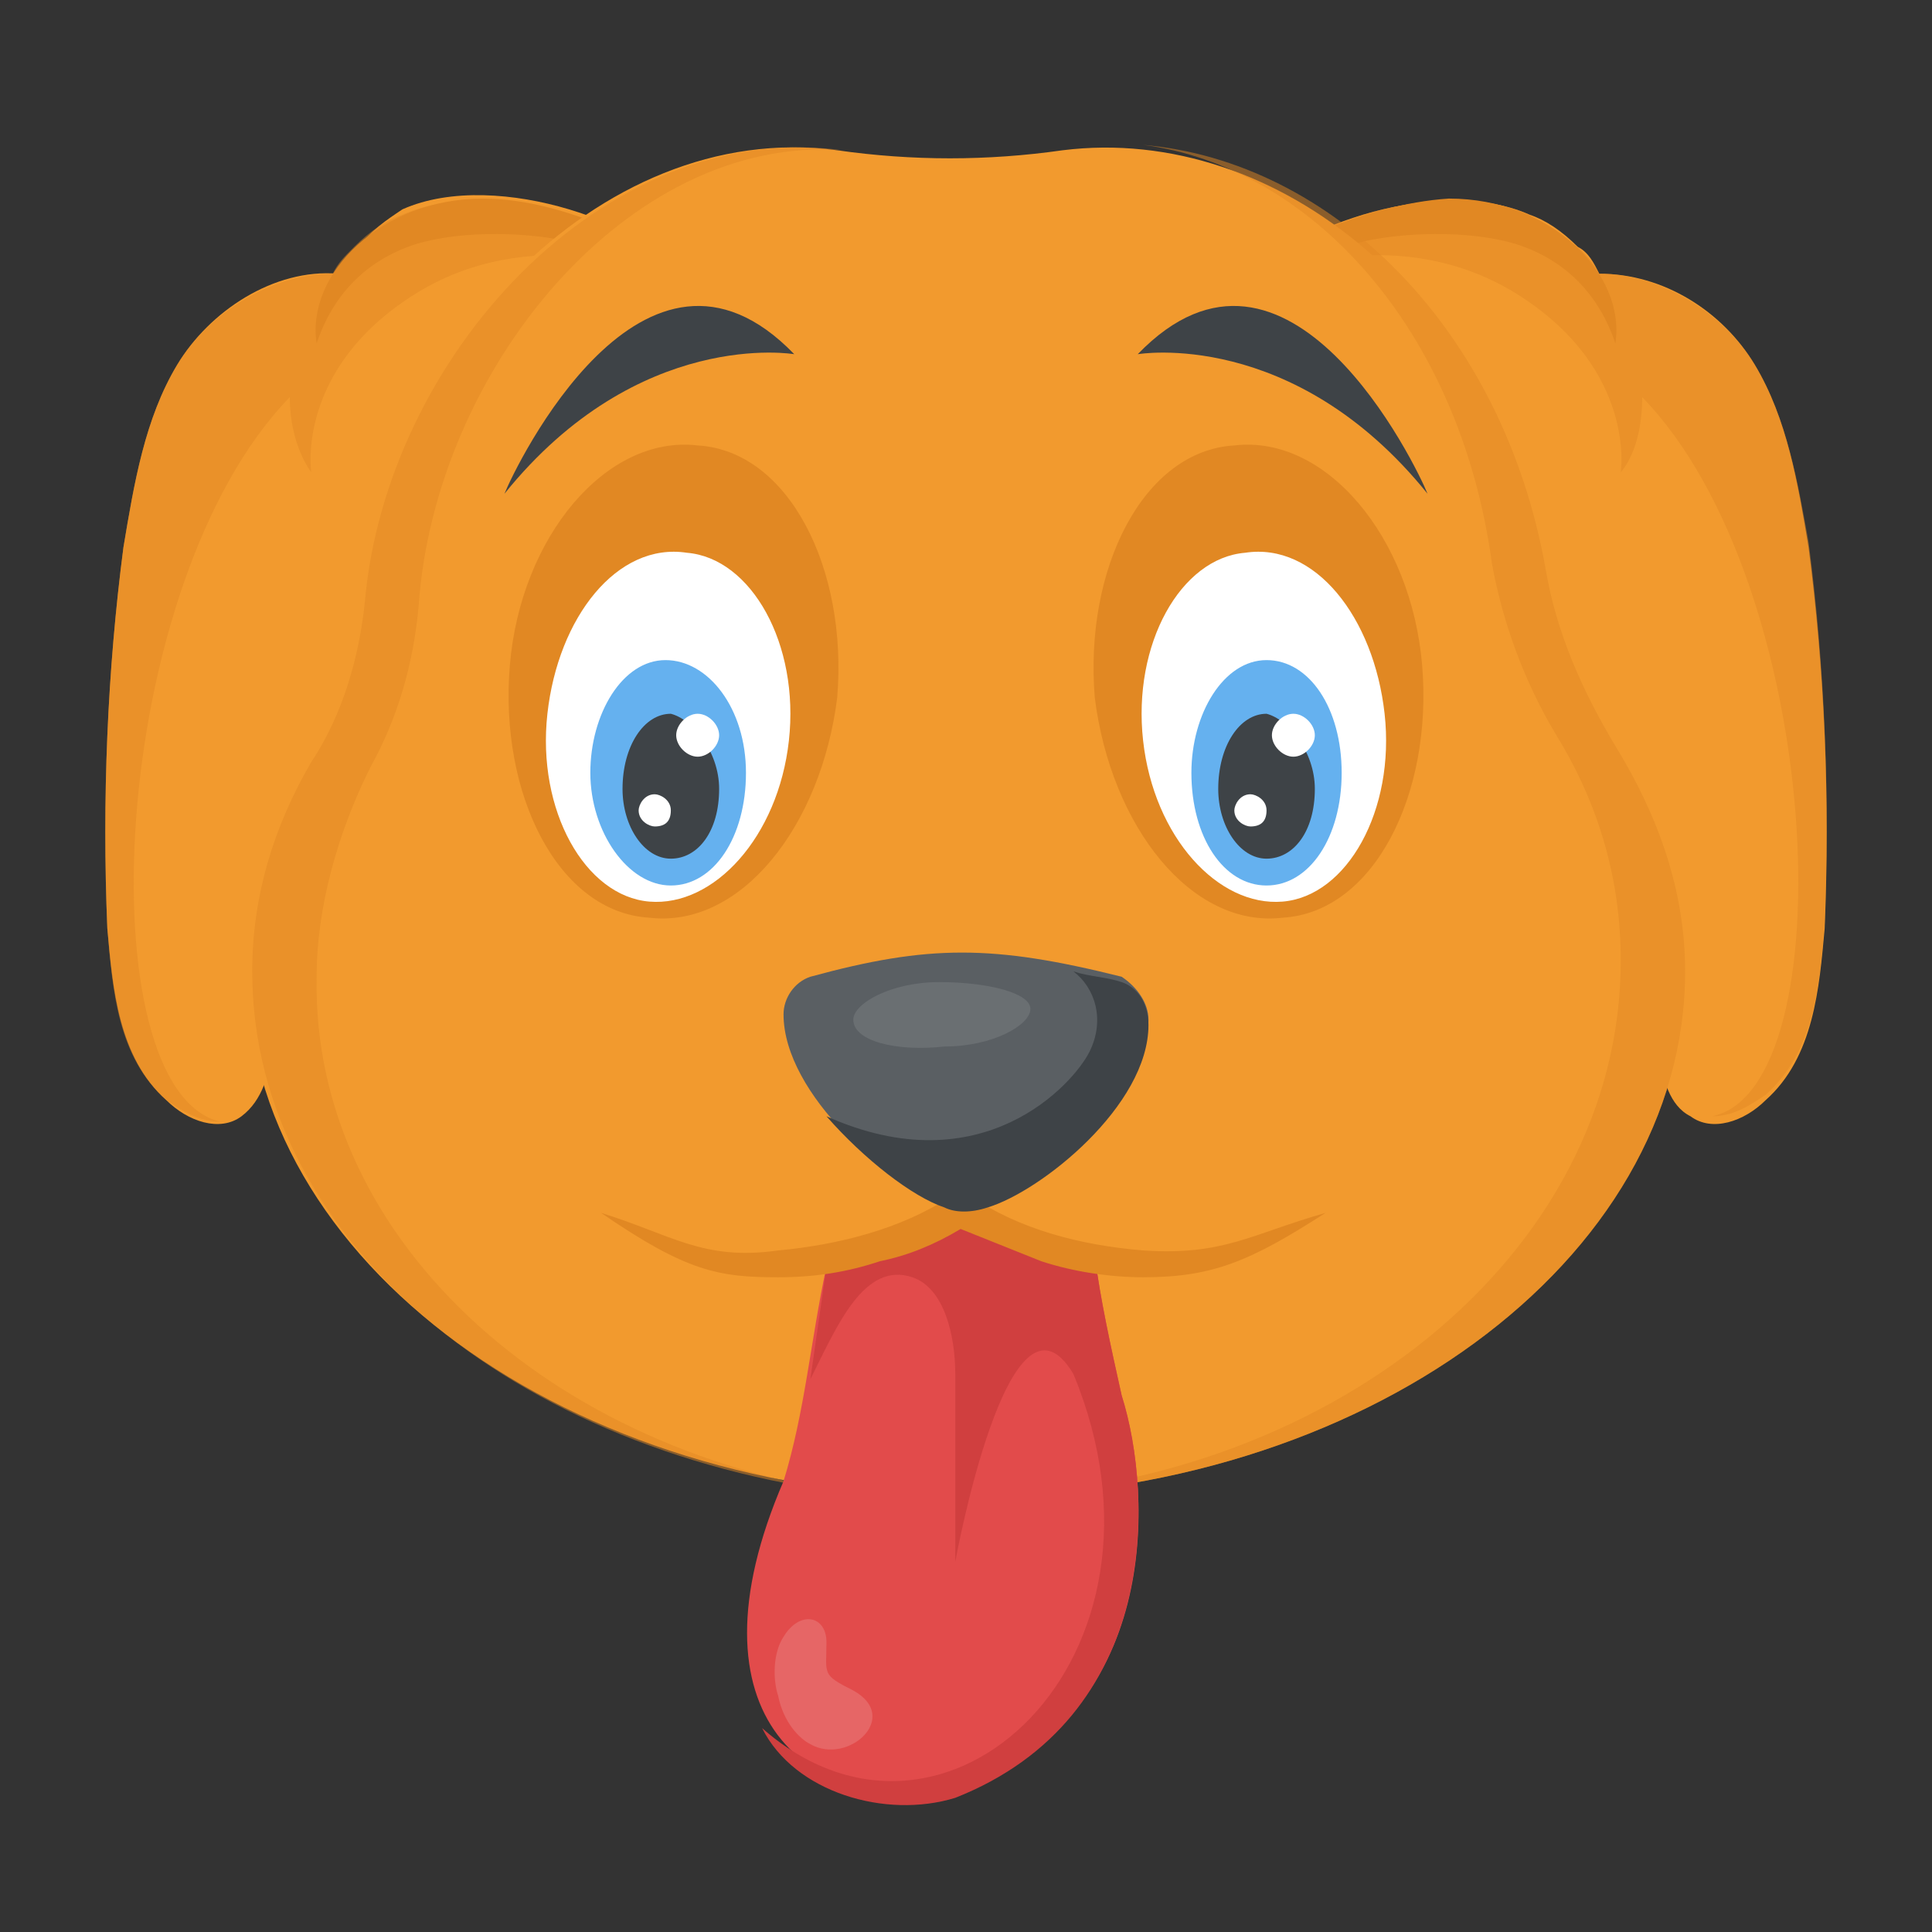 <?xml version="1.0" encoding="utf-8"?>
<!-- Generator: Adobe Illustrator 18.0.0, SVG Export Plug-In . SVG Version: 6.00 Build 0)  -->
<!DOCTYPE svg PUBLIC "-//W3C//DTD SVG 1.1//EN" "http://www.w3.org/Graphics/SVG/1.1/DTD/svg11.dtd">
<svg version="1.1" id="Layer_1" xmlns="http://www.w3.org/2000/svg" xmlns:xlink="http://www.w3.org/1999/xlink" x="0px" y="0px"
	 viewBox="0 0 36 36" enable-background="new 0 0 36 36" xml:space="preserve">
<rect x="0" y="0" width="36" height="36" fill="#333333" stroke="none"/>
<g>
	<g>
		<g>
			<g>
				<g>
					<g>
						<path fill="#F29A2E" d="M34,17.3c-0.1,1.1-0.2,2.4-1.1,3.2c-0.4,0.4-1,0.6-1.4,0.3c-0.4-0.2-0.5-0.7-0.6-1.1
							c-0.4-2-0.9-4-2-5.7c-1-1.7-2.6-3.2-4.5-3.8c-0.7-0.2-1.4-0.3-2-0.7c-0.5-0.4-0.8-1-0.8-1.7c0-0.7,0.3-1.3,0.8-1.8l0.3-0.5
							c0.8-0.7,1.7-1.2,2.7-1.5c1-0.3,2.2-0.4,3.1,0c0.3,0.1,0.6,0.3,0.9,0.6c0.2,0.1,0.3,0.3,0.4,0.5c1.2,0,2.3,0.7,2.9,1.7
							c0.6,1,0.8,2.2,1,3.4C34,12.5,34.1,14.9,34,17.3z"/>
					</g>
				</g>
			</g>
			<g opacity="0.5">
				<g>
					<path fill="#E18823" d="M32.7,6.8c-0.6-1-1.8-1.7-2.9-1.7c-0.1-0.2-0.2-0.3-0.4-0.5c-0.3-0.2-0.6-0.4-0.9-0.6
						c-0.9-0.4-2.1-0.3-3.1,0c-0.6,0.2-1.2,0.5-1.8,0.9l0,0l0.1,0.2c0,0,2.4-1,4.6,0.4s1.9,3.3,1.9,3.3s0.4-0.4,0.4-1.4
						c3.4,3.5,3.8,12.9,1.3,13.4c0.4,0,0.7-0.2,1-0.4c0.9-0.8,1-2,1.1-3.2c0.1-2.4,0-4.8-0.3-7.1C33.5,9,33.3,7.8,32.7,6.8z"/>
				</g>
			</g>
			<g>
				<g>
					<g>
						<path fill="#E18823" d="M30.1,6.4c-0.3-0.9-0.9-1.5-1.7-1.8c-0.8-0.3-2.1-0.3-3-0.1c-1.6,0.5-0.5,0.1-2.7,1
							c0.8-0.8,2.7-1.7,4.3-1.8C28.9,3.7,30.3,5.1,30.1,6.4z"/>
					</g>
				</g>
			</g>
		</g>
		<g>
			<g>
				<g>
					<g>
						<path fill="#F29A2E" d="M2,17.3c0.1,1.1,0.2,2.4,1.1,3.2c0.4,0.4,1,0.6,1.4,0.3C4.9,20.5,5,20,5.1,19.6c0.4-2,0.9-4,2-5.7
							c1-1.7,2.6-3.2,4.5-3.8c0.7-0.2,1.4-0.3,2-0.7c0.5-0.4,0.8-1,0.8-1.7c0-0.7-0.3-1.3-0.8-1.8l-0.3-0.5
							c-0.8-0.7-1.7-1.2-2.7-1.5c-1-0.3-2.2-0.4-3.1,0C7.2,4.1,6.9,4.3,6.7,4.6C6.5,4.7,6.4,4.9,6.3,5.1C5.1,5,3.9,5.8,3.3,6.8
							c-0.6,1-0.8,2.2-1,3.4C2,12.5,1.9,14.9,2,17.3z"/>
					</g>
				</g>
			</g>
			<g opacity="0.5">
				<g>
					<path fill="#E18823" d="M3.3,6.8c0.6-1,1.8-1.7,2.9-1.7c0.1-0.2,0.2-0.3,0.4-0.5C6.9,4.3,7.2,4.1,7.5,4c0.9-0.4,2.1-0.3,3.1,0
						c0.6,0.2,1.2,0.5,1.8,0.9l0,0l-0.1,0.2c0,0-2.4-1-4.6,0.4S5.8,8.8,5.8,8.8S5.4,8.3,5.4,7.4C2,10.9,1.6,20.3,4.1,20.9
						c-0.4,0-0.7-0.2-1-0.4c-0.9-0.8-1-2-1.1-3.2c-0.1-2.4,0-4.8,0.3-7.1C2.5,9,2.7,7.8,3.3,6.8z"/>
				</g>
			</g>
			<g>
				<g>
					<g>
						<path fill="#E18823" d="M5.9,6.4c0.3-0.9,0.9-1.5,1.7-1.8c0.8-0.3,2.1-0.3,3-0.1c1.6,0.5,0.5,0.1,2.7,1
							C12.5,4.7,10.6,3.7,9,3.7C7.1,3.7,5.7,5.1,5.9,6.4z"/>
					</g>
				</g>
			</g>
		</g>
	</g>
	<g>
		<g>
			<g>
				<path fill="#F29A2E" d="M31.4,18.1c0,5.4-6,9.8-13.4,9.8c-7.4,0-13.4-4.4-13.4-9.8c0-1.4,0.4-2.7,1.1-3.9c0.6-0.9,0.9-2,1-3
					c0.4-4.5,4.4-9,8.9-8.4c1.4,0.2,2.8,0.2,4.2,0c4-0.5,8.1,2.8,8.9,7.9c0.2,1.2,0.7,2.3,1.3,3.3C30.9,15.2,31.4,16.6,31.4,18.1z"
					/>
			</g>
		</g>
	</g>
	<g opacity="0.5">
		<g>
			<g>
				<path fill="#E18823" d="M16.5,27.9c-6.7-0.6-11.8-4.7-11.8-9.8c0-1.4,0.4-2.7,1.1-3.9c0.6-0.9,0.9-2,1-3c0.4-4.5,4.4-9,8.9-8.4
					c-4-0.3-7.6,4.1-7.9,8.5c-0.1,1.1-0.4,2.1-0.9,3c-0.6,1.2-1,2.6-1,3.9C5.8,23.2,10.5,27.3,16.5,27.9z"/>
			</g>
		</g>
		<g>
			<g>
				<path fill="#E18823" d="M31.4,18.1c0,5.4-6,9.8-13.4,9.8c6.7-0.1,12.2-4.5,12.2-10c0-1.5-0.4-2.9-1.2-4.2c-0.6-1-1-2.1-1.2-3.2
					c-0.6-4.4-3.4-7.4-6.5-7.8c3.5,0.3,6.7,3.4,7.5,7.9c0.2,1.2,0.7,2.3,1.3,3.3C30.9,15.2,31.4,16.6,31.4,18.1z"/>
			</g>
		</g>
	</g>
	<g>
		<g>
			<g>
				<g>
					<path fill="#E24B4B" d="M20.9,26c-0.2-0.9-0.4-1.8-0.5-2.6c-1-0.1-1.9-0.4-2.4-0.9c-0.6,0.6-1.5,1-2.6,1.1
						c-0.3,1.4-0.4,2.7-0.8,4c-1.9,4.4,0.5,6.3,3.3,5.7C21.6,32,21.5,27.9,20.9,26z"/>
				</g>
			</g>
		</g>
		<g>
			<g>
				<g>
					<path fill="#D03F3F" d="M20.9,26c-0.2-0.9-0.4-1.8-0.5-2.6c-1-0.1-1.9-0.4-2.4-0.9c-0.6,0.6-1.5,1-2.6,1.1
						c-0.1,0.7-0.2,1.4-0.3,2.1c0.5-1,1-2.2,1.9-1.9c0.6,0.2,0.8,1.1,0.8,1.8c0,1.2,0,3.5,0,3.5s1-5.5,2.2-3.5
						c2.2,5.3-2.4,9.6-5.8,6.6c0.6,1.2,2.3,1.7,3.6,1.3C21.6,32,21.5,27.9,20.9,26z"/>
				</g>
			</g>
		</g>
		<g opacity="0.15">
			<g>
				<g>
					<path fill="#FFFFFF" d="M15.1,32.5c-0.2-0.1-0.5-0.4-0.6-0.9c-0.1-0.3-0.1-0.8,0.1-1.1c0.3-0.5,0.8-0.4,0.8,0.1
						c0,0.6-0.1,0.6,0.5,0.9C16.8,32,15.8,32.9,15.1,32.5z"/>
				</g>
			</g>
		</g>
	</g>
	<g>
		<g>
			<g>
				<g>
					<path fill="#E18823" d="M24.7,22.6c-1.4,0.9-2.1,1.2-3.4,1.2c-0.6,0-1.3-0.1-1.9-0.3c-0.5-0.2-1-0.4-1.5-0.6
						c-0.5,0.3-1,0.5-1.5,0.6c-0.6,0.2-1.2,0.3-1.9,0.3c-1.1,0-1.7-0.1-3.3-1.2c1.3,0.4,1.9,0.9,3.3,0.7c1.1-0.1,2.3-0.4,3.2-1
						c0.1-0.1,0.3-0.1,0.4,0c0.9,0.6,2,0.9,3.2,1C22.8,23.4,23.3,23,24.7,22.6z"/>
				</g>
			</g>
		</g>
	</g>
	<g>
		<g>
			<g>
				<g>
					<path fill="#5A5F63" d="M21.4,19c0,1.5-2,3.1-3,3.4c-0.2,0.1-0.5,0.1-0.8,0c-1-0.3-3-2-3-3.5c0-0.3,0.2-0.6,0.5-0.7
						c2.2-0.6,3.4-0.6,5.8,0C21.2,18.4,21.4,18.7,21.4,19z"/>
				</g>
			</g>
		</g>
		<g>
			<g>
				<path fill="#3E4347" d="M20.9,18.3c-0.3-0.1-0.6-0.1-0.9-0.2c0.4,0.3,0.6,0.9,0.3,1.5c-0.3,0.6-2,2.5-4.9,1.2
					c0.7,0.8,1.6,1.5,2.2,1.7c0.2,0.1,0.5,0.1,0.8,0c1-0.3,3-1.9,3-3.4C21.4,18.7,21.2,18.4,20.9,18.3z"/>
			</g>
		</g>
		<g opacity="0.1">
			<g>
				<g>
					<path fill="#FFFFFF" d="M19.2,18.8c0,0.3-0.7,0.7-1.6,0.7c-0.9,0.1-1.7-0.1-1.7-0.5c0-0.3,0.7-0.7,1.6-0.7
						C18.4,18.3,19.2,18.5,19.2,18.8z"/>
				</g>
			</g>
		</g>
	</g>
	<g>
		<g>
			<g>
				<g>
					<g>
						<g>
							<path fill="#E18823" d="M26.5,12.4c0.2,2.4-0.9,4.6-2.6,4.7c-1.7,0.2-3.2-1.7-3.5-4.1c-0.2-2.4,0.9-4.6,2.6-4.7
								C24.7,8.1,26.3,10,26.5,12.4z"/>
						</g>
					</g>
				</g>
				<g>
					<g>
						<g>
							<path fill="#FFFFFF" d="M25.8,13.3c0.2,1.8-0.7,3.4-1.9,3.5c-1.2,0.1-2.4-1.2-2.6-3c-0.2-1.8,0.7-3.4,1.9-3.5
								C24.5,10.1,25.6,11.5,25.8,13.3z"/>
						</g>
					</g>
				</g>
				<g>
					<g>
						<g>
							<g>
								<path fill="#65B1EF" d="M25,14.4c0,1.2-0.6,2.1-1.4,2.1s-1.4-0.9-1.4-2.1c0-1.1,0.6-2.1,1.4-2.1S25,13.2,25,14.4z"/>
							</g>
						</g>
					</g>
					<g>
						<g>
							<g>
								<path fill="#3E4347" d="M24.5,14.7c0,0.8-0.4,1.3-0.9,1.3c-0.5,0-0.9-0.6-0.9-1.3c0-0.8,0.4-1.4,0.9-1.4
									C24,13.4,24.5,14,24.5,14.7z"/>
							</g>
						</g>
					</g>
					<g>
						<g>
							<g>
								<path fill="#FFFFFF" d="M24.5,13.7c0,0.2-0.2,0.4-0.4,0.4c-0.2,0-0.4-0.2-0.4-0.4c0-0.2,0.2-0.4,0.4-0.4
									C24.3,13.3,24.5,13.5,24.5,13.7z"/>
							</g>
						</g>
					</g>
					<g>
						<g>
							<g>
								<path fill="#FFFFFF" d="M23.6,15.1c0,0.2-0.1,0.3-0.3,0.3c-0.1,0-0.3-0.1-0.3-0.3c0-0.1,0.1-0.3,0.3-0.3
									C23.4,14.8,23.6,14.9,23.6,15.1z"/>
							</g>
						</g>
					</g>
				</g>
			</g>
		</g>
		<g>
			<g>
				<g>
					<g>
						<g>
							<path fill="#E18823" d="M9.5,12.4c-0.2,2.4,0.9,4.6,2.6,4.7c1.7,0.2,3.2-1.7,3.5-4.1c0.2-2.4-0.9-4.6-2.6-4.7
								C11.3,8.1,9.7,10,9.5,12.4z"/>
						</g>
					</g>
				</g>
				<g>
					<g>
						<g>
							<path fill="#FFFFFF" d="M10.2,13.3c-0.2,1.8,0.7,3.4,1.9,3.5c1.2,0.1,2.4-1.2,2.6-3c0.2-1.8-0.7-3.4-1.9-3.5
								C11.5,10.1,10.4,11.5,10.2,13.3z"/>
						</g>
					</g>
				</g>
				<g>
					<g>
						<g>
							<g>
								<path fill="#65B1EF" d="M13.9,14.4c0,1.2-0.6,2.1-1.4,2.1S11,15.5,11,14.4c0-1.1,0.6-2.1,1.4-2.1S13.9,13.2,13.9,14.4z"/>
							</g>
						</g>
					</g>
					<g>
						<g>
							<g>
								<path fill="#3E4347" d="M13.4,14.7c0,0.8-0.4,1.3-0.9,1.3c-0.5,0-0.9-0.6-0.9-1.3c0-0.8,0.4-1.4,0.9-1.4
									C12.9,13.4,13.4,14,13.4,14.7z"/>
							</g>
						</g>
					</g>
					<g>
						<g>
							<g>
								<path fill="#FFFFFF" d="M13.4,13.7c0,0.2-0.2,0.4-0.4,0.4c-0.2,0-0.4-0.2-0.4-0.4c0-0.2,0.2-0.4,0.4-0.4
									C13.2,13.3,13.4,13.5,13.4,13.7z"/>
							</g>
						</g>
					</g>
					<g>
						<g>
							<g>
								<path fill="#FFFFFF" d="M12.5,15.1c0,0.2-0.1,0.3-0.3,0.3c-0.1,0-0.3-0.1-0.3-0.3c0-0.1,0.1-0.3,0.3-0.3
									C12.3,14.8,12.5,14.9,12.5,15.1z"/>
							</g>
						</g>
					</g>
				</g>
			</g>
		</g>
	</g>
	<g>
		<g>
			<path fill="none" stroke="#E18823" stroke-linecap="round" stroke-linejoin="round" stroke-miterlimit="10" d="M22.8,4.3"/>
		</g>
	</g>
	<g>
		<g>
			<g>
				<g>
					<path fill="#3E4347" d="M26.6,9.2c-2.5-3.1-5.4-2.6-5.4-2.6C24,3.7,26.4,8.7,26.6,9.2z"/>
				</g>
			</g>
		</g>
		<g>
			<g>
				<g>
					<path fill="#3E4347" d="M9.4,9.2c2.5-3.1,5.4-2.6,5.4-2.6C12,3.7,9.6,8.7,9.4,9.2z"/>
				</g>
			</g>
		</g>
	</g>
</g>
</svg>
